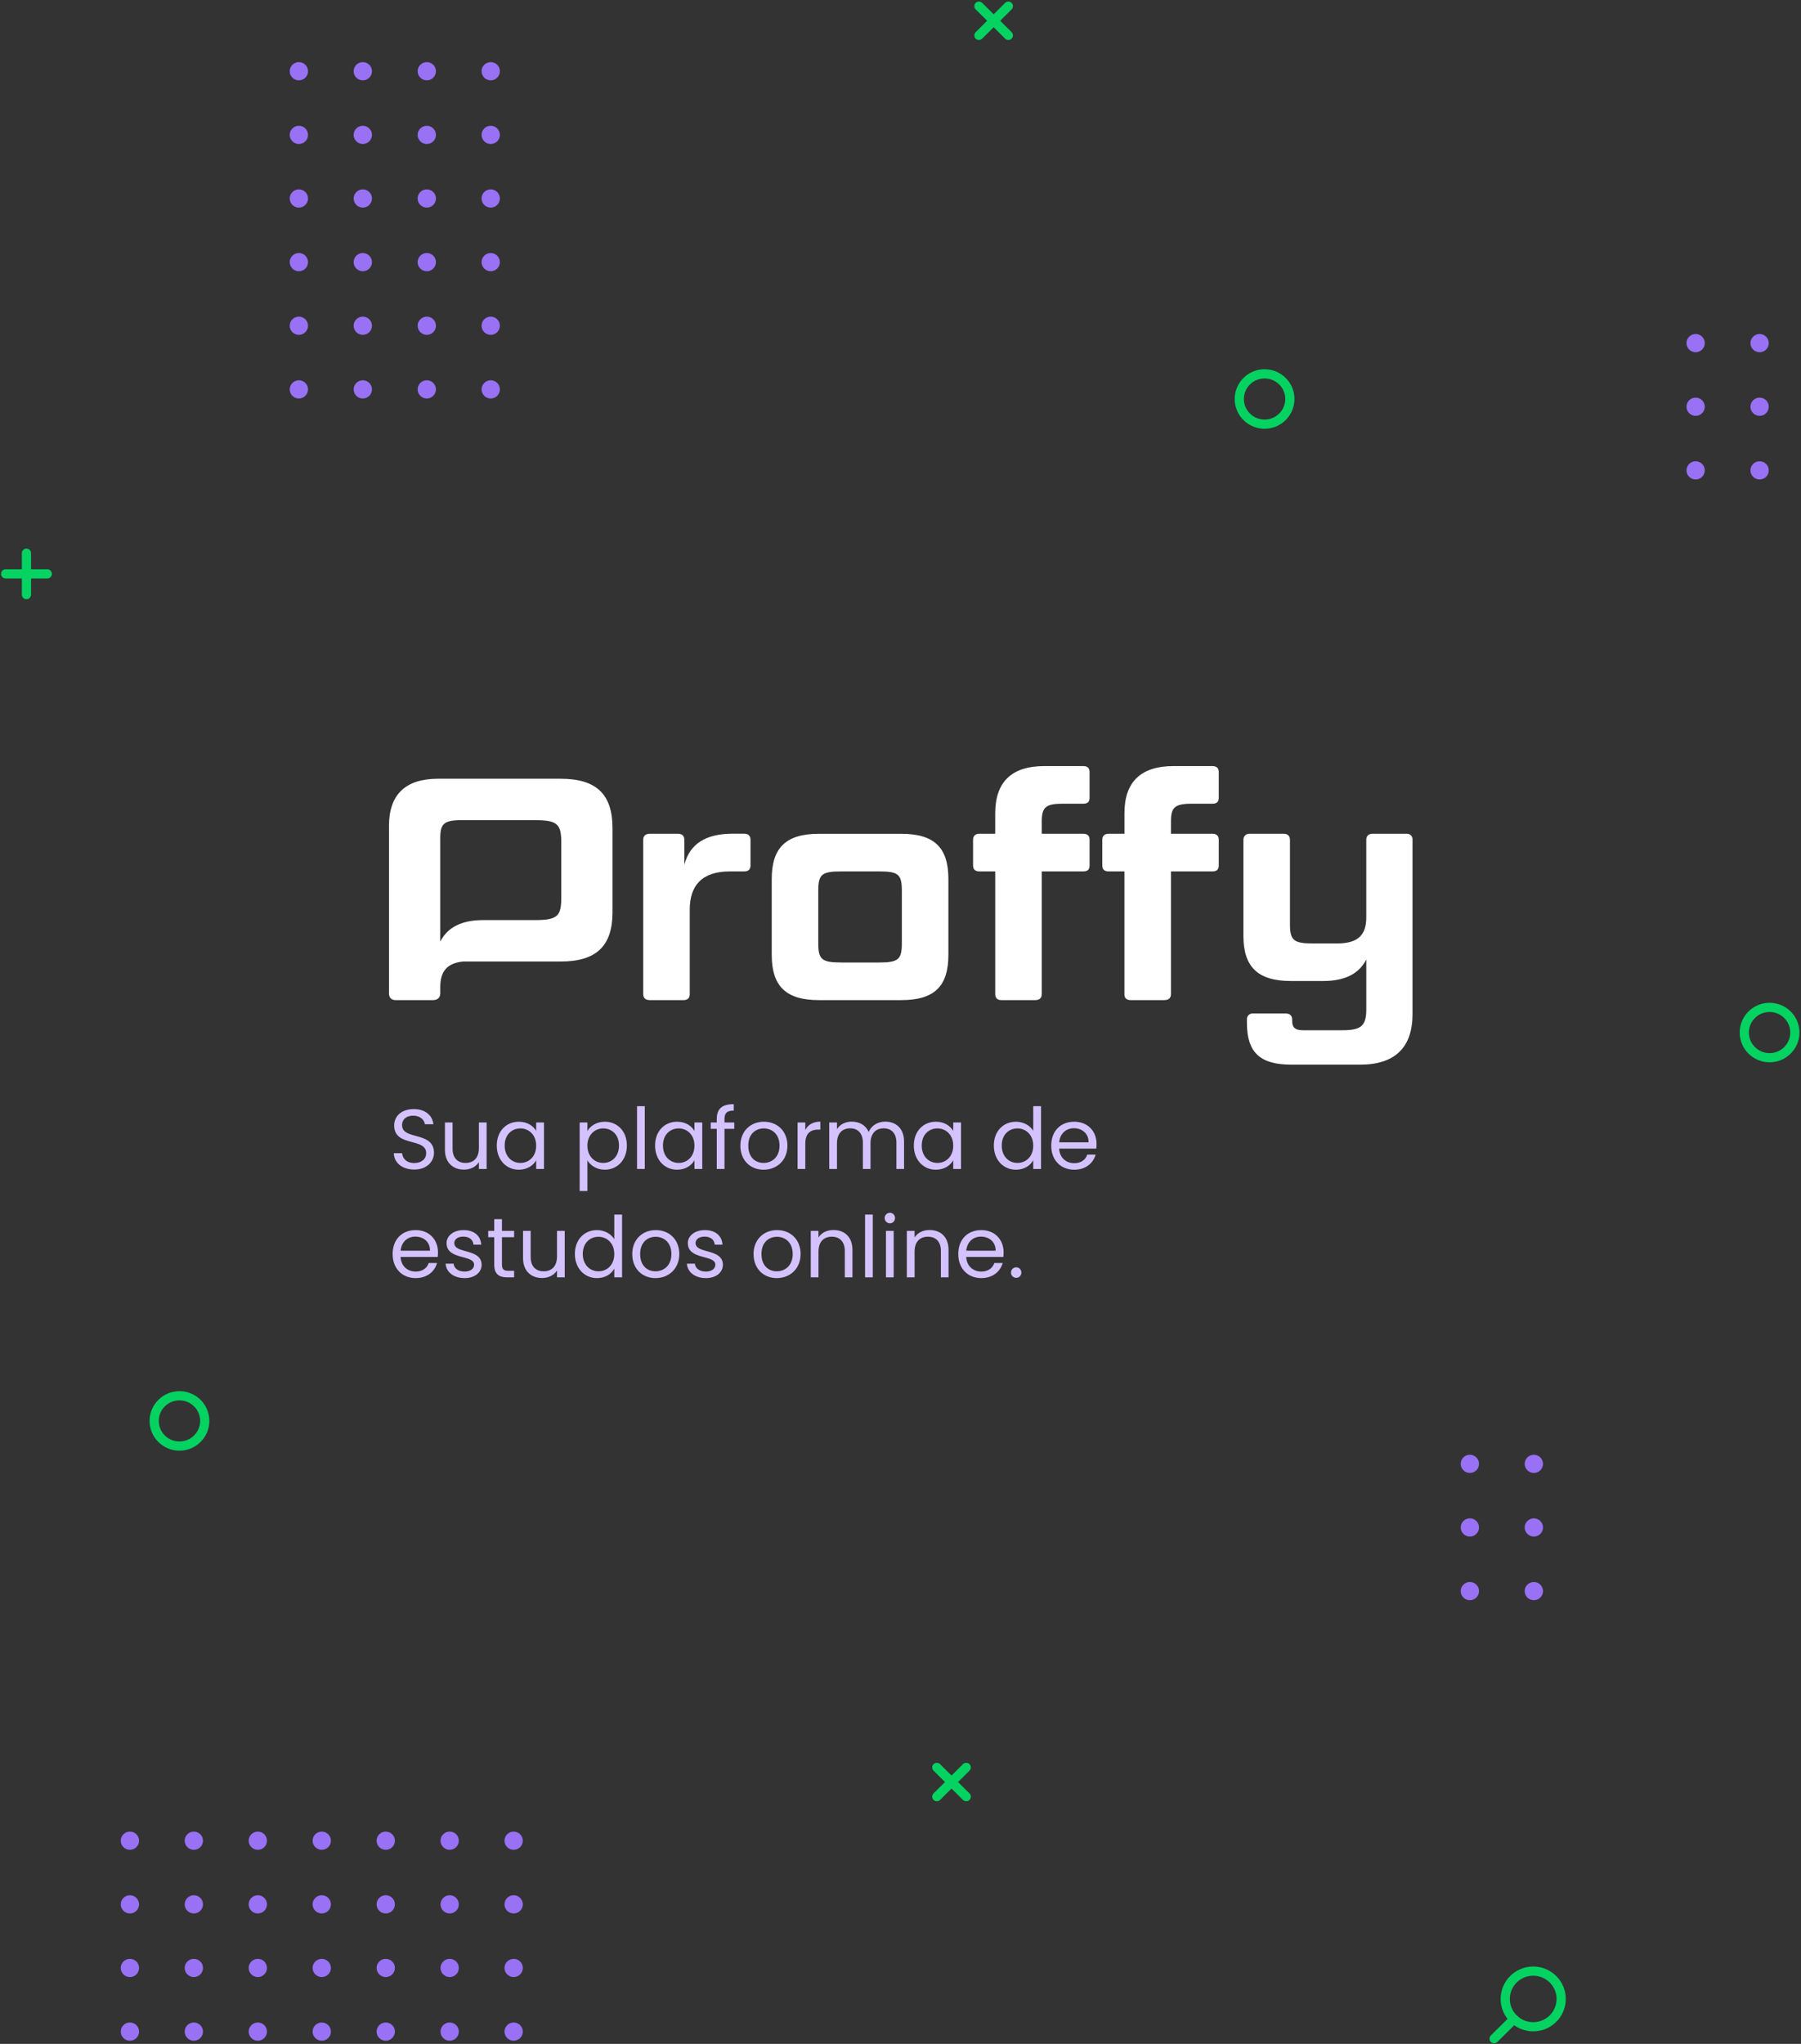 <svg width="588" height="667" viewBox="0 0 588 667" fill="none" xmlns="http://www.w3.org/2000/svg">
<rect x="0" y="0" width="588" height="667" fill="#333333" stroke="none"/>
<path d="M500.569 661.405C495.526 661.405 491.437 657.339 491.437 652.324C491.437 647.308 495.526 643.243 500.569 643.243C505.612 643.243 509.701 647.308 509.701 652.324C509.701 657.323 505.612 661.405 500.569 661.405Z" stroke="#04D361" stroke-width="3" stroke-miterlimit="10" stroke-linecap="round" stroke-linejoin="round"/>
<path d="M494.269 658.888L487.811 665.294" stroke="#04D361" stroke-width="3" stroke-miterlimit="10" stroke-linecap="round" stroke-linejoin="round"/>
<path d="M329.217 2L319.609 11.554" stroke="#04D361" stroke-width="3" stroke-miterlimit="10" stroke-linecap="round" stroke-linejoin="round"/>
<path d="M329.217 11.554L319.609 2" stroke="#04D361" stroke-width="3" stroke-miterlimit="10" stroke-linecap="round" stroke-linejoin="round"/>
<path d="M315.461 576.763L305.854 586.317" stroke="#04D361" stroke-width="3" stroke-miterlimit="10" stroke-linecap="round" stroke-linejoin="round"/>
<path d="M315.461 586.317L305.854 576.763" stroke="#04D361" stroke-width="3" stroke-miterlimit="10" stroke-linecap="round" stroke-linejoin="round"/>
<path d="M15.431 187.274L1.844 187.274" stroke="#04D361" stroke-width="3" stroke-miterlimit="10" stroke-linecap="round" stroke-linejoin="round"/>
<path d="M8.639 194.046L8.639 180.52" stroke="#04D361" stroke-width="3" stroke-miterlimit="10" stroke-linecap="round" stroke-linejoin="round"/>
<path d="M412.866 138.422C408.316 138.422 404.609 134.752 404.609 130.211C404.609 125.686 408.3 122 412.866 122C417.416 122 421.123 125.67 421.123 130.211C421.107 134.752 417.416 138.422 412.866 138.422Z" stroke="#04D361" stroke-width="3" stroke-miterlimit="10" stroke-linecap="round" stroke-linejoin="round"/>
<path d="M577.743 345.169C573.193 345.169 569.486 341.499 569.486 336.958C569.486 332.434 573.177 328.747 577.743 328.747C582.293 328.747 586 332.418 586 336.958C585.984 341.499 582.293 345.169 577.743 345.169Z" stroke="#04D361" stroke-width="3" stroke-miterlimit="10" stroke-linecap="round" stroke-linejoin="round"/>
<path d="M58.592 471.906C54.041 471.906 50.334 468.236 50.334 463.695C50.334 459.17 54.026 455.484 58.592 455.484C63.142 455.484 66.849 459.155 66.849 463.695C66.833 468.236 63.142 471.906 58.592 471.906Z" stroke="#04D361" stroke-width="3" stroke-miterlimit="10" stroke-linecap="round" stroke-linejoin="round"/>
<path d="M157.224 23.247C157.224 24.889 158.562 26.221 160.214 26.221C161.866 26.221 163.204 24.889 163.204 23.247C163.204 21.604 161.866 20.273 160.214 20.273C158.562 20.273 157.224 21.604 157.224 23.247Z" fill="#9871F5"/>
<path d="M157.224 44.02C157.224 45.662 158.562 46.994 160.214 46.994C161.866 46.994 163.204 45.662 163.204 44.02C163.204 42.378 161.866 41.046 160.214 41.046C158.562 41.046 157.224 42.378 157.224 44.02Z" fill="#9871F5"/>
<path d="M157.224 64.774C157.224 66.417 158.562 67.748 160.214 67.748C161.866 67.748 163.204 66.417 163.204 64.774C163.204 63.132 161.866 61.801 160.214 61.801C158.562 61.801 157.224 63.132 157.224 64.774Z" fill="#9871F5"/>
<path d="M157.224 85.545C157.224 87.187 158.562 88.519 160.214 88.519C161.866 88.519 163.204 87.187 163.204 85.545C163.204 83.902 161.866 82.571 160.214 82.571C158.562 82.571 157.224 83.902 157.224 85.545Z" fill="#9871F5"/>
<path d="M157.224 106.301C157.224 107.943 158.562 109.275 160.214 109.275C161.866 109.275 163.204 107.943 163.204 106.301C163.204 104.659 161.866 103.327 160.214 103.327C158.562 103.327 157.224 104.659 157.224 106.301Z" fill="#9871F5"/>
<path d="M157.224 127.071C157.224 128.714 158.562 130.045 160.214 130.045C161.866 130.045 163.204 128.714 163.204 127.071C163.204 125.429 161.866 124.098 160.214 124.098C158.562 124.098 157.224 125.429 157.224 127.071Z" fill="#9871F5"/>
<path d="M136.35 23.247C136.35 24.889 137.689 26.221 139.341 26.221C140.992 26.221 142.331 24.889 142.331 23.247C142.331 21.605 140.992 20.273 139.341 20.273C137.689 20.273 136.35 21.605 136.35 23.247Z" fill="#9871F5"/>
<path d="M136.35 44.02C136.35 45.662 137.689 46.994 139.341 46.994C140.992 46.994 142.331 45.662 142.331 44.02C142.331 42.378 140.992 41.046 139.341 41.046C137.689 41.046 136.35 42.378 136.35 44.02Z" fill="#9871F5"/>
<path d="M136.35 64.774C136.35 66.417 137.689 67.748 139.341 67.748C140.992 67.748 142.331 66.417 142.331 64.774C142.331 63.132 140.992 61.801 139.341 61.801C137.689 61.801 136.35 63.132 136.35 64.774Z" fill="#9871F5"/>
<path d="M136.35 85.545C136.35 87.187 137.689 88.519 139.341 88.519C140.992 88.519 142.331 87.187 142.331 85.545C142.331 83.902 140.992 82.571 139.341 82.571C137.689 82.571 136.35 83.902 136.35 85.545Z" fill="#9871F5"/>
<path d="M136.35 106.301C136.35 107.943 137.689 109.275 139.341 109.275C140.992 109.275 142.331 107.943 142.331 106.301C142.331 104.659 140.992 103.327 139.341 103.327C137.689 103.327 136.35 104.659 136.35 106.301Z" fill="#9871F5"/>
<path d="M136.35 127.071C136.35 128.714 137.689 130.045 139.341 130.045C140.992 130.045 142.331 128.714 142.331 127.071C142.331 125.429 140.992 124.098 139.341 124.098C137.689 124.098 136.35 125.429 136.35 127.071Z" fill="#9871F5"/>
<path d="M115.461 23.247C115.461 24.889 116.8 26.221 118.452 26.221C120.103 26.221 121.442 24.889 121.442 23.247C121.442 21.605 120.103 20.273 118.452 20.273C116.8 20.273 115.461 21.605 115.461 23.247Z" fill="#9871F5"/>
<path d="M115.461 44.02C115.461 45.662 116.8 46.994 118.452 46.994C120.103 46.994 121.442 45.662 121.442 44.02C121.442 42.378 120.103 41.046 118.452 41.046C116.8 41.046 115.461 42.378 115.461 44.02Z" fill="#9871F5"/>
<path d="M115.461 64.774C115.461 66.417 116.8 67.748 118.452 67.748C120.103 67.748 121.442 66.417 121.442 64.774C121.442 63.132 120.103 61.801 118.452 61.801C116.8 61.801 115.461 63.132 115.461 64.774Z" fill="#9871F5"/>
<path d="M115.461 85.545C115.461 87.187 116.8 88.519 118.452 88.519C120.103 88.519 121.442 87.187 121.442 85.545C121.442 83.902 120.103 82.571 118.452 82.571C116.8 82.571 115.461 83.902 115.461 85.545Z" fill="#9871F5"/>
<path d="M115.461 106.301C115.461 107.943 116.8 109.275 118.452 109.275C120.103 109.275 121.442 107.943 121.442 106.301C121.442 104.659 120.103 103.327 118.452 103.327C116.8 103.327 115.461 104.659 115.461 106.301Z" fill="#9871F5"/>
<path d="M115.461 127.071C115.461 128.714 116.8 130.045 118.452 130.045C120.103 130.045 121.442 128.714 121.442 127.071C121.442 125.429 120.103 124.098 118.452 124.098C116.8 124.098 115.461 125.429 115.461 127.071Z" fill="#9871F5"/>
<path d="M94.588 23.247C94.588 24.889 95.927 26.221 97.579 26.221C99.23 26.221 100.569 24.889 100.569 23.247C100.569 21.605 99.23 20.273 97.579 20.273C95.927 20.273 94.588 21.605 94.588 23.247Z" fill="#9871F5"/>
<path d="M94.588 44.02C94.588 45.662 95.927 46.994 97.579 46.994C99.23 46.994 100.569 45.662 100.569 44.02C100.569 42.378 99.23 41.046 97.579 41.046C95.927 41.046 94.588 42.378 94.588 44.02Z" fill="#9871F5"/>
<path d="M94.588 64.774C94.588 66.417 95.927 67.748 97.579 67.748C99.23 67.748 100.569 66.417 100.569 64.774C100.569 63.132 99.23 61.801 97.579 61.801C95.927 61.801 94.588 63.132 94.588 64.774Z" fill="#9871F5"/>
<path d="M94.588 85.545C94.588 87.187 95.927 88.519 97.579 88.519C99.23 88.519 100.569 87.187 100.569 85.545C100.569 83.902 99.23 82.571 97.579 82.571C95.927 82.571 94.588 83.902 94.588 85.545Z" fill="#9871F5"/>
<path d="M94.588 106.301C94.588 107.943 95.927 109.275 97.579 109.275C99.23 109.275 100.569 107.943 100.569 106.301C100.569 104.659 99.23 103.327 97.579 103.327C95.927 103.327 94.588 104.659 94.588 106.301Z" fill="#9871F5"/>
<path d="M94.588 127.071C94.588 128.714 95.927 130.045 97.579 130.045C99.23 130.045 100.569 128.714 100.569 127.071C100.569 125.429 99.23 124.098 97.579 124.098C95.927 124.098 94.588 125.429 94.588 127.071Z" fill="#9871F5"/>
<path d="M497.788 477.706C497.788 479.348 499.127 480.679 500.779 480.679C502.43 480.679 503.769 479.348 503.769 477.706C503.769 476.063 502.43 474.732 500.779 474.732C499.127 474.732 497.788 476.063 497.788 477.706Z" fill="#9871F5"/>
<path d="M497.789 498.46C497.789 500.103 499.128 501.434 500.78 501.434C502.431 501.434 503.77 500.103 503.77 498.46C503.77 496.818 502.431 495.487 500.78 495.487C499.128 495.487 497.789 496.818 497.789 498.46Z" fill="#9871F5"/>
<path d="M497.789 519.23C497.789 520.872 499.128 522.204 500.78 522.204C502.431 522.204 503.77 520.872 503.77 519.23C503.77 517.588 502.431 516.256 500.78 516.256C499.128 516.256 497.789 517.588 497.789 519.23Z" fill="#9871F5"/>
<path d="M476.9 477.703C476.9 479.346 478.239 480.677 479.891 480.677C481.542 480.677 482.881 479.346 482.881 477.703C482.881 476.061 481.542 474.73 479.891 474.73C478.239 474.73 476.9 476.061 476.9 477.703Z" fill="#9871F5"/>
<path d="M476.9 498.46C476.9 500.103 478.239 501.434 479.891 501.434C481.542 501.434 482.881 500.103 482.881 498.46C482.881 496.818 481.542 495.487 479.891 495.487C478.239 495.487 476.9 496.818 476.9 498.46Z" fill="#9871F5"/>
<path d="M476.9 519.228C476.9 520.871 478.239 522.202 479.891 522.202C481.542 522.202 482.881 520.871 482.881 519.228C482.881 517.586 481.542 516.255 479.891 516.255C478.239 516.255 476.9 517.586 476.9 519.228Z" fill="#9871F5"/>
<path d="M571.498 111.974C571.498 113.617 572.836 114.948 574.488 114.948C576.14 114.948 577.479 113.617 577.479 111.974C577.479 110.332 576.14 109.001 574.488 109.001C572.836 109.001 571.498 110.332 571.498 111.974Z" fill="#9871F5"/>
<path d="M571.498 132.728C571.498 134.37 572.837 135.702 574.489 135.702C576.14 135.702 577.479 134.37 577.479 132.728C577.479 131.086 576.14 129.754 574.489 129.754C572.837 129.754 571.498 131.086 571.498 132.728Z" fill="#9871F5"/>
<path d="M571.498 153.5C571.498 155.143 572.837 156.474 574.489 156.474C576.14 156.474 577.479 155.143 577.479 153.5C577.479 151.858 576.14 150.527 574.489 150.527C572.837 150.527 571.498 151.858 571.498 153.5Z" fill="#9871F5"/>
<path d="M550.609 111.974C550.609 113.616 551.948 114.948 553.599 114.948C555.251 114.948 556.59 113.616 556.59 111.974C556.59 110.331 555.251 109 553.599 109C551.948 109 550.609 110.331 550.609 111.974Z" fill="#9871F5"/>
<path d="M550.609 132.73C550.609 134.372 551.948 135.704 553.599 135.704C555.251 135.704 556.59 134.372 556.59 132.73C556.59 131.088 555.251 129.756 553.599 129.756C551.948 129.756 550.609 131.088 550.609 132.73Z" fill="#9871F5"/>
<path d="M550.609 153.5C550.609 155.143 551.948 156.474 553.599 156.474C555.251 156.474 556.59 155.143 556.59 153.5C556.59 151.858 555.251 150.526 553.599 150.526C551.948 150.526 550.609 151.858 550.609 153.5Z" fill="#9871F5"/>
<path d="M164.71 662.983C164.71 664.626 166.049 665.957 167.701 665.957C169.353 665.957 170.691 664.626 170.691 662.983C170.691 661.341 169.353 660.01 167.701 660.01C166.049 660.01 164.71 661.341 164.71 662.983Z" fill="#9871F5"/>
<path d="M143.821 662.983C143.821 664.626 145.16 665.957 146.812 665.957C148.463 665.957 149.802 664.626 149.802 662.983C149.802 661.341 148.463 660.01 146.812 660.01C145.16 660.01 143.821 661.341 143.821 662.983Z" fill="#9871F5"/>
<path d="M122.948 662.983C122.948 664.626 124.287 665.957 125.939 665.957C127.59 665.957 128.929 664.626 128.929 662.983C128.929 661.341 127.59 660.01 125.939 660.01C124.287 660.01 122.948 661.341 122.948 662.983Z" fill="#9871F5"/>
<path d="M102.059 662.983C102.059 664.626 103.398 665.957 105.05 665.957C106.701 665.957 108.04 664.626 108.04 662.983C108.04 661.341 106.701 660.01 105.05 660.01C103.398 660.01 102.059 661.341 102.059 662.983Z" fill="#9871F5"/>
<path d="M81.186 662.983C81.186 664.626 82.525 665.957 84.177 665.957C85.828 665.957 87.167 664.626 87.167 662.983C87.167 661.341 85.828 660.01 84.177 660.01C82.525 660.01 81.186 661.341 81.186 662.983Z" fill="#9871F5"/>
<path d="M60.297 662.983C60.297 664.626 61.636 665.957 63.288 665.957C64.939 665.957 66.278 664.626 66.278 662.983C66.278 661.341 64.939 660.01 63.288 660.01C61.636 660.01 60.297 661.341 60.297 662.983Z" fill="#9871F5"/>
<path d="M39.424 662.983C39.424 664.626 40.763 665.957 42.414 665.957C44.066 665.957 45.405 664.626 45.405 662.983C45.405 661.341 44.066 660.01 42.414 660.01C40.763 660.01 39.424 661.341 39.424 662.983Z" fill="#9871F5"/>
<path d="M164.71 642.212C164.71 643.854 166.049 645.186 167.701 645.186C169.353 645.186 170.691 643.854 170.691 642.212C170.691 640.57 169.353 639.238 167.701 639.238C166.049 639.238 164.71 640.57 164.71 642.212Z" fill="#9871F5"/>
<path d="M143.821 642.212C143.821 643.854 145.16 645.186 146.812 645.186C148.463 645.186 149.802 643.854 149.802 642.212C149.802 640.57 148.463 639.238 146.812 639.238C145.16 639.238 143.821 640.57 143.821 642.212Z" fill="#9871F5"/>
<path d="M122.948 642.212C122.948 643.854 124.287 645.186 125.939 645.186C127.59 645.186 128.929 643.854 128.929 642.212C128.929 640.57 127.59 639.238 125.939 639.238C124.287 639.238 122.948 640.57 122.948 642.212Z" fill="#9871F5"/>
<path d="M102.059 642.212C102.059 643.854 103.398 645.186 105.05 645.186C106.701 645.186 108.04 643.854 108.04 642.212C108.04 640.57 106.701 639.238 105.05 639.238C103.398 639.238 102.059 640.57 102.059 642.212Z" fill="#9871F5"/>
<path d="M81.186 642.212C81.186 643.854 82.525 645.186 84.177 645.186C85.828 645.186 87.167 643.854 87.167 642.212C87.167 640.57 85.828 639.238 84.177 639.238C82.525 639.238 81.186 640.57 81.186 642.212Z" fill="#9871F5"/>
<path d="M60.297 642.212C60.297 643.854 61.636 645.186 63.288 645.186C64.939 645.186 66.278 643.854 66.278 642.212C66.278 640.57 64.939 639.238 63.288 639.238C61.636 639.238 60.297 640.57 60.297 642.212Z" fill="#9871F5"/>
<path d="M39.424 642.212C39.424 643.854 40.763 645.186 42.414 645.186C44.066 645.186 45.405 643.854 45.405 642.212C45.405 640.57 44.066 639.238 42.414 639.238C40.763 639.238 39.424 640.57 39.424 642.212Z" fill="#9871F5"/>
<path d="M164.71 621.456C164.71 623.098 166.049 624.43 167.701 624.43C169.353 624.43 170.691 623.098 170.691 621.456C170.691 619.814 169.353 618.482 167.701 618.482C166.049 618.482 164.71 619.814 164.71 621.456Z" fill="#9871F5"/>
<path d="M143.821 621.456C143.821 623.098 145.16 624.43 146.812 624.43C148.463 624.43 149.802 623.098 149.802 621.456C149.802 619.814 148.463 618.482 146.812 618.482C145.16 618.482 143.821 619.814 143.821 621.456Z" fill="#9871F5"/>
<path d="M122.948 621.456C122.948 623.098 124.287 624.43 125.939 624.43C127.59 624.43 128.929 623.098 128.929 621.456C128.929 619.814 127.59 618.482 125.939 618.482C124.287 618.482 122.948 619.814 122.948 621.456Z" fill="#9871F5"/>
<path d="M102.059 621.456C102.059 623.098 103.398 624.43 105.05 624.43C106.701 624.43 108.04 623.098 108.04 621.456C108.04 619.814 106.701 618.482 105.05 618.482C103.398 618.482 102.059 619.814 102.059 621.456Z" fill="#9871F5"/>
<path d="M81.186 621.456C81.186 623.098 82.525 624.43 84.177 624.43C85.828 624.43 87.167 623.098 87.167 621.456C87.167 619.814 85.828 618.482 84.177 618.482C82.525 618.482 81.186 619.814 81.186 621.456Z" fill="#9871F5"/>
<path d="M60.297 621.456C60.297 623.098 61.636 624.43 63.288 624.43C64.939 624.43 66.278 623.098 66.278 621.456C66.278 619.814 64.939 618.482 63.288 618.482C61.636 618.482 60.297 619.814 60.297 621.456Z" fill="#9871F5"/>
<path d="M39.424 621.456C39.424 623.098 40.763 624.43 42.414 624.43C44.066 624.43 45.405 623.098 45.405 621.456C45.405 619.814 44.066 618.482 42.414 618.482C40.763 618.482 39.424 619.814 39.424 621.456Z" fill="#9871F5"/>
<path d="M164.708 600.686C164.708 602.328 166.047 603.66 167.699 603.66C169.35 603.66 170.689 602.328 170.689 600.686C170.689 599.043 169.35 597.712 167.699 597.712C166.047 597.712 164.708 599.043 164.708 600.686Z" fill="#9871F5"/>
<path d="M143.821 600.685C143.821 602.328 145.16 603.659 146.812 603.659C148.463 603.659 149.802 602.328 149.802 600.685C149.802 599.043 148.463 597.712 146.812 597.712C145.16 597.712 143.821 599.043 143.821 600.685Z" fill="#9871F5"/>
<path d="M122.948 600.685C122.948 602.328 124.287 603.659 125.939 603.659C127.59 603.659 128.929 602.328 128.929 600.685C128.929 599.043 127.59 597.712 125.939 597.712C124.287 597.712 122.948 599.043 122.948 600.685Z" fill="#9871F5"/>
<path d="M102.059 600.685C102.059 602.328 103.398 603.659 105.05 603.659C106.701 603.659 108.04 602.328 108.04 600.685C108.04 599.043 106.701 597.712 105.05 597.712C103.398 597.712 102.059 599.043 102.059 600.685Z" fill="#9871F5"/>
<path d="M81.186 600.685C81.186 602.328 82.525 603.659 84.177 603.659C85.828 603.659 87.167 602.328 87.167 600.685C87.167 599.043 85.828 597.712 84.177 597.712C82.525 597.712 81.186 599.043 81.186 600.685Z" fill="#9871F5"/>
<path d="M60.297 600.685C60.297 602.328 61.636 603.659 63.288 603.659C64.939 603.659 66.278 602.328 66.278 600.685C66.278 599.043 64.939 597.712 63.288 597.712C61.636 597.712 60.297 599.043 60.297 600.685Z" fill="#9871F5"/>
<path d="M39.424 600.685C39.424 602.328 40.763 603.659 42.414 603.659C44.066 603.659 45.405 602.328 45.405 600.685C45.405 599.043 44.066 597.712 42.414 597.712C40.763 597.712 39.424 599.043 39.424 600.685Z" fill="#9871F5"/>
<g clip-path="url(#clip0)">
<path d="M183.023 254.13H143.018C132.373 254.13 127 259.29 127 269.511V324.21C127 325.55 127.721 326.375 129.273 326.375H141.366C142.813 326.375 143.745 325.55 143.745 324.21V322.133C143.745 317.067 145.883 314.306 151.197 313.773H183.023C194.7 313.773 199.973 308.719 199.973 297.673V270.23C199.973 259.185 194.7 254.13 183.023 254.13ZM183.246 293.028C183.246 299.019 181.886 300.253 174.75 300.253H157.8C150.67 300.253 146.118 302.629 143.739 307.274V273.536C143.739 268.891 144.876 267.65 150.559 267.65H174.75C181.886 267.65 183.246 268.891 183.246 274.875V293.028Z" fill="white"/>
<path d="M238.32 284.37C229.121 284.37 225.19 289.015 225.19 296.86V324.414C225.19 325.655 224.569 326.374 223.122 326.374H212.165C210.718 326.374 209.998 325.655 209.998 324.414V274.05C209.998 272.81 210.718 272.084 212.165 272.084H221.364C222.711 272.084 223.432 272.81 223.432 274.05V282.176C225.19 275.472 230.258 272.061 239.251 272.061H242.972C244.313 272.061 245.034 272.786 245.034 274.027V282.41C245.034 283.75 244.313 284.37 242.972 284.37H238.32Z" fill="white"/>
<path d="M309.634 311.613C309.634 321.834 305.088 326.373 294.237 326.373H267.362C256.611 326.373 251.959 321.834 251.959 311.613V286.855C251.959 276.641 256.611 272.095 267.362 272.095H294.237C305.088 272.095 309.634 276.641 309.634 286.855V311.613ZM294.442 290.769C294.442 285.399 293.411 284.369 287.001 284.369H274.698C268.188 284.369 267.151 285.399 267.151 290.769V307.694C267.151 313.058 268.188 314.094 274.698 314.094H287.001C293.411 314.094 294.442 313.058 294.442 307.694V290.769Z" fill="white"/>
<path d="M324.932 284.37H319.759C318.411 284.37 317.691 283.75 317.691 282.41V274.05C317.691 272.81 318.411 272.085 319.759 272.085H324.926V265.38C324.932 255.16 330.305 250 340.95 250H353.664C355.111 250 355.732 250.726 355.732 251.96V260.32C355.732 261.665 355.111 262.28 353.664 262.28H346.95C341.261 262.28 340.124 263.52 340.124 268.165V272.085H353.664C355.111 272.085 355.732 272.81 355.732 274.05V282.41C355.732 283.75 355.111 284.37 353.664 284.37H340.124V324.415C340.124 325.655 339.404 326.374 337.957 326.374H327C325.553 326.374 324.932 325.655 324.932 324.415V284.37Z" fill="white"/>
<path d="M367.105 284.37H361.943C360.601 284.37 359.881 283.75 359.881 282.41V274.05C359.881 272.81 360.601 272.085 361.943 272.085H367.116V265.38C367.105 255.16 372.489 250 383.123 250H395.837C397.284 250 397.905 250.726 397.905 251.96V260.32C397.905 261.665 397.284 262.28 395.837 262.28H389.117C383.433 262.28 382.297 263.52 382.297 268.165V272.085H395.837C397.284 272.085 397.905 272.81 397.905 274.05V282.41C397.905 283.75 397.284 284.37 395.837 284.37H382.297V324.415C382.297 325.655 381.57 326.374 380.123 326.374H369.167C367.72 326.374 367.105 325.655 367.105 324.415V284.37Z" fill="white"/>
<path d="M444.103 347.429H421.569C411.445 347.429 407.104 343.51 407.104 333.804V332.775C407.073 332.498 407.106 332.218 407.2 331.955C407.293 331.692 407.444 331.454 407.642 331.258C407.84 331.062 408.08 330.913 408.344 330.822C408.608 330.731 408.889 330.701 409.166 330.733H419.712C421.159 330.733 421.88 331.458 421.88 332.798V333.313C421.88 335.378 423.022 336.203 425.296 336.203H438.32C444.519 336.203 446.071 334.658 446.071 329.393V313.112C443.693 317.757 439.146 320.132 432.01 320.132H421.464C410.713 320.132 405.955 315.593 405.955 305.372V274.05C405.941 273.78 405.986 273.51 406.086 273.258C406.187 273.007 406.34 272.78 406.537 272.593C406.733 272.406 406.968 272.264 407.224 272.176C407.481 272.089 407.754 272.057 408.023 272.085H419.085C420.427 272.085 421.153 272.81 421.153 274.05V301.482C421.153 306.847 422.29 307.882 428.7 307.882H436.556C443.376 307.882 446.065 305.092 446.065 299.417V274.05C446.065 272.81 446.786 272.085 448.134 272.085H459.201C459.466 272.059 459.733 272.093 459.983 272.183C460.233 272.272 460.46 272.416 460.648 272.604C460.836 272.792 460.979 273.02 461.068 273.27C461.158 273.52 461.19 273.786 461.164 274.05V331.02C461.158 341.848 455.369 347.429 444.103 347.429Z" fill="white"/>
</g>
<path d="M141.691 376.213C141.691 369.072 131.269 372.172 131.269 367.19C131.269 365.114 132.904 364.034 134.983 364.09C137.339 364.117 138.559 365.584 138.725 366.885H141.497C141.192 363.951 138.781 361.931 135.094 361.931C131.269 361.931 128.691 364.09 128.691 367.273C128.691 374.441 139.141 371.12 139.141 376.323C139.141 378.15 137.7 379.534 135.26 379.534C132.572 379.534 131.435 377.929 131.269 376.323H128.58C128.635 379.506 131.38 381.665 135.26 381.665C139.446 381.665 141.691 378.953 141.691 376.213Z" fill="#D4C2FF"/>
<path d="M158.875 366.304H156.352V374.635C156.352 377.901 154.606 379.506 152 379.506C149.45 379.506 147.759 377.929 147.759 374.857V366.304H145.265V375.189C145.265 379.534 148.009 381.693 151.502 381.693C153.525 381.693 155.382 380.807 156.352 379.23V381.472H158.875V366.304Z" fill="#D4C2FF"/>
<path d="M162.191 373.832C162.191 378.538 165.324 381.721 169.371 381.721C172.17 381.721 174.139 380.281 175.053 378.648V381.472H177.603V366.304H175.053V369.072C174.166 367.494 172.226 366.055 169.399 366.055C165.324 366.055 162.191 369.1 162.191 373.832ZM175.053 373.86C175.053 377.431 172.669 379.506 169.897 379.506C167.126 379.506 164.769 377.403 164.769 373.832C164.769 370.262 167.126 368.241 169.897 368.241C172.669 368.241 175.053 370.345 175.053 373.86Z" fill="#D4C2FF"/>
<path d="M191.779 369.1V366.304H189.256V388.668H191.779V378.676C192.721 380.226 194.689 381.721 197.461 381.721C201.536 381.721 204.668 378.538 204.668 373.832C204.668 369.1 201.536 366.055 197.461 366.055C194.689 366.055 192.693 367.494 191.779 369.1ZM202.09 373.832C202.09 377.403 199.734 379.506 196.934 379.506C194.19 379.506 191.779 377.431 191.779 373.86C191.779 370.345 194.19 368.241 196.934 368.241C199.734 368.241 202.09 370.262 202.09 373.832Z" fill="#D4C2FF"/>
<path d="M207.988 381.472H210.511V360.99H207.988V381.472Z" fill="#D4C2FF"/>
<path d="M213.868 373.832C213.868 378.538 217 381.721 221.047 381.721C223.847 381.721 225.815 380.281 226.729 378.648V381.472H229.28V366.304H226.729V369.072C225.842 367.494 223.902 366.055 221.075 366.055C217 366.055 213.868 369.1 213.868 373.832ZM226.729 373.86C226.729 377.431 224.346 379.506 221.574 379.506C218.802 379.506 216.445 377.403 216.445 373.832C216.445 370.262 218.802 368.241 221.574 368.241C224.346 368.241 226.729 370.345 226.729 373.86Z" fill="#D4C2FF"/>
<path d="M234.014 381.472H236.536V368.38H239.724V366.304H236.536V365.225C236.536 363.259 237.284 362.429 239.557 362.429V360.326C235.677 360.326 234.014 361.848 234.014 365.225V366.304H232.045V368.38H234.014V381.472Z" fill="#D4C2FF"/>
<path d="M257.079 373.86C257.079 369.072 253.725 366.055 249.401 366.055C245.104 366.055 241.722 369.072 241.722 373.86C241.722 378.676 244.993 381.721 249.29 381.721C253.614 381.721 257.079 378.676 257.079 373.86ZM244.3 373.86C244.3 370.041 246.712 368.241 249.373 368.241C251.979 368.241 254.501 370.041 254.501 373.86C254.501 377.707 251.923 379.506 249.29 379.506C246.656 379.506 244.3 377.707 244.3 373.86Z" fill="#D4C2FF"/>
<path d="M262.918 373.224C262.918 369.708 264.747 368.629 267.159 368.629H267.824V366.027C265.413 366.027 263.777 367.079 262.918 368.767V366.304H260.395V381.472H262.918V373.224Z" fill="#D4C2FF"/>
<path d="M292.662 381.472H295.157V372.532C295.157 368.186 292.468 366.027 289.003 366.027C286.675 366.027 284.513 367.217 283.626 369.404C282.628 367.134 280.549 366.027 278.054 366.027C276.058 366.027 274.256 366.885 273.259 368.491V366.304H270.736V381.472H273.259V373.113C273.259 369.847 275.005 368.214 277.555 368.214C280.05 368.214 281.713 369.791 281.713 372.891V381.472H284.208V373.113C284.208 369.847 285.954 368.214 288.504 368.214C290.999 368.214 292.662 369.791 292.662 372.891V381.472Z" fill="#D4C2FF"/>
<path d="M298.352 373.832C298.352 378.538 301.484 381.721 305.532 381.721C308.331 381.721 310.299 380.281 311.214 378.648V381.472H313.764V366.304H311.214V369.072C310.327 367.494 308.387 366.055 305.559 366.055C301.484 366.055 298.352 369.1 298.352 373.832ZM311.214 373.86C311.214 377.431 308.83 379.506 306.058 379.506C303.286 379.506 300.93 377.403 300.93 373.832C300.93 370.262 303.286 368.241 306.058 368.241C308.83 368.241 311.214 370.345 311.214 373.86Z" fill="#D4C2FF"/>
<path d="M324.474 373.832C324.474 378.538 327.607 381.721 331.682 381.721C334.453 381.721 336.422 380.309 337.336 378.621V381.472H339.886V360.99H337.336V369.016C336.283 367.273 334.093 366.055 331.709 366.055C327.607 366.055 324.474 369.1 324.474 373.832ZM337.336 373.86C337.336 377.431 334.952 379.506 332.18 379.506C329.409 379.506 327.052 377.403 327.052 373.832C327.052 370.262 329.409 368.241 332.18 368.241C334.952 368.241 337.336 370.345 337.336 373.86Z" fill="#D4C2FF"/>
<path d="M350.608 368.186C353.213 368.186 355.431 369.819 355.403 372.781H345.812C346.09 369.819 348.141 368.186 350.608 368.186ZM357.704 376.794H354.987C354.433 378.427 352.992 379.589 350.719 379.589C348.141 379.589 345.979 377.901 345.785 374.829H357.926C357.981 374.303 358.009 373.86 358.009 373.307C358.009 369.155 355.126 366.055 350.719 366.055C346.284 366.055 343.207 369.072 343.207 373.86C343.207 378.676 346.394 381.721 350.719 381.721C354.489 381.721 356.928 379.562 357.704 376.794Z" fill="#D4C2FF"/>
<path d="M135.593 403.553C138.199 403.553 140.416 405.186 140.388 408.147H130.798C131.075 405.186 133.126 403.553 135.593 403.553ZM142.689 412.16H139.973C139.418 413.793 137.977 414.956 135.704 414.956C133.126 414.956 130.964 413.268 130.77 410.195H142.911C142.966 409.669 142.994 409.227 142.994 408.673C142.994 404.521 140.111 401.421 135.704 401.421C131.269 401.421 128.192 404.438 128.192 409.227C128.192 414.043 131.38 417.087 135.704 417.087C139.474 417.087 141.913 414.928 142.689 412.16Z" fill="#D4C2FF"/>
<path d="M157.245 412.714C157.134 407.289 148.319 409.254 148.319 405.656C148.319 404.438 149.428 403.553 151.285 403.553C153.309 403.553 154.473 404.66 154.584 406.182H157.106C156.94 403.22 154.723 401.421 151.369 401.421C147.987 401.421 145.797 403.331 145.797 405.656C145.797 411.302 154.778 409.337 154.778 412.714C154.778 413.959 153.669 414.956 151.673 414.956C149.539 414.956 148.236 413.849 148.098 412.382H145.492C145.658 415.15 148.153 417.087 151.701 417.087C155.055 417.087 157.245 415.205 157.245 412.714Z" fill="#D4C2FF"/>
<path d="M161.36 412.686C161.36 415.731 162.885 416.838 165.574 416.838H167.847V414.707H165.989C164.437 414.707 163.883 414.181 163.883 412.686V403.746H167.847V401.67H163.883V397.851H161.36V401.67H159.392V403.746H161.36V412.686Z" fill="#D4C2FF"/>
<path d="M184.375 401.67H181.852V410.002C181.852 413.268 180.106 414.873 177.5 414.873C174.95 414.873 173.259 413.295 173.259 410.223V401.67H170.764V410.555C170.764 414.901 173.509 417.059 177.001 417.059C179.025 417.059 180.882 416.174 181.852 414.596V416.838H184.375V401.67Z" fill="#D4C2FF"/>
<path d="M187.691 409.199C187.691 413.904 190.823 417.087 194.898 417.087C197.67 417.087 199.638 415.676 200.553 413.987V416.838H203.103V396.356H200.553V404.383C199.5 402.639 197.31 401.421 194.926 401.421C190.823 401.421 187.691 404.466 187.691 409.199ZM200.553 409.227C200.553 412.797 198.169 414.873 195.397 414.873C192.625 414.873 190.269 412.769 190.269 409.199C190.269 405.628 192.625 403.608 195.397 403.608C198.169 403.608 200.553 405.711 200.553 409.227Z" fill="#D4C2FF"/>
<path d="M221.78 409.227C221.78 404.438 218.426 401.421 214.102 401.421C209.805 401.421 206.423 404.438 206.423 409.227C206.423 414.043 209.694 417.087 213.991 417.087C218.315 417.087 221.78 414.043 221.78 409.227ZM209.001 409.227C209.001 405.407 211.413 403.608 214.074 403.608C216.68 403.608 219.202 405.407 219.202 409.227C219.202 413.074 216.624 414.873 213.991 414.873C211.357 414.873 209.001 413.074 209.001 409.227Z" fill="#D4C2FF"/>
<path d="M236.018 412.714C235.907 407.289 227.092 409.254 227.092 405.656C227.092 404.438 228.201 403.553 230.058 403.553C232.082 403.553 233.246 404.66 233.357 406.182H235.879C235.713 403.22 233.496 401.421 230.141 401.421C226.76 401.421 224.57 403.331 224.57 405.656C224.57 411.302 233.551 409.337 233.551 412.714C233.551 413.959 232.442 414.956 230.446 414.956C228.312 414.956 227.009 413.849 226.871 412.382H224.265C224.431 415.15 226.926 417.087 230.474 417.087C233.828 417.087 236.018 415.205 236.018 412.714Z" fill="#D4C2FF"/>
<path d="M261.383 409.227C261.383 404.438 258.029 401.421 253.705 401.421C249.408 401.421 246.026 404.438 246.026 409.227C246.026 414.043 249.297 417.087 253.594 417.087C257.918 417.087 261.383 414.043 261.383 409.227ZM248.604 409.227C248.604 405.407 251.016 403.608 253.677 403.608C256.283 403.608 258.805 405.407 258.805 409.227C258.805 413.074 256.227 414.873 253.594 414.873C250.96 414.873 248.604 413.074 248.604 409.227Z" fill="#D4C2FF"/>
<path d="M275.815 416.838H278.31V407.898C278.31 403.553 275.621 401.394 272.101 401.394C270.049 401.394 268.22 402.252 267.222 403.829V401.67H264.7V416.838H267.222V408.452C267.222 405.186 268.996 403.58 271.574 403.58C274.124 403.58 275.815 405.158 275.815 408.258V416.838Z" fill="#D4C2FF"/>
<path d="M282.43 416.838H284.953V396.356H282.43V416.838Z" fill="#D4C2FF"/>
<path d="M289.252 416.838H291.774V401.67H289.252V416.838ZM290.555 399.207C291.469 399.207 292.218 398.46 292.218 397.491C292.218 396.522 291.469 395.775 290.555 395.775C289.584 395.775 288.836 396.522 288.836 397.491C288.836 398.46 289.584 399.207 290.555 399.207Z" fill="#D4C2FF"/>
<path d="M307.189 416.838H309.684V407.898C309.684 403.553 306.995 401.394 303.474 401.394C301.423 401.394 299.594 402.252 298.596 403.829V401.67H296.073V416.838H298.596V408.452C298.596 405.186 300.37 403.58 302.948 403.58C305.498 403.58 307.189 405.158 307.189 408.258V416.838Z" fill="#D4C2FF"/>
<path d="M320.263 403.553C322.868 403.553 325.086 405.186 325.058 408.147H315.467C315.744 405.186 317.796 403.553 320.263 403.553ZM327.359 412.16H324.642C324.088 413.793 322.646 414.956 320.374 414.956C317.796 414.956 315.633 413.268 315.439 410.195H327.581C327.636 409.669 327.664 409.227 327.664 408.673C327.664 404.521 324.781 401.421 320.374 401.421C315.938 401.421 312.862 404.438 312.862 409.227C312.862 414.043 316.049 417.087 320.374 417.087C324.143 417.087 326.583 414.928 327.359 412.16Z" fill="#D4C2FF"/>
<path d="M333.46 415.288C333.46 414.319 332.712 413.572 331.797 413.572C330.827 413.572 330.079 414.319 330.079 415.288C330.079 416.257 330.827 417.004 331.797 417.004C332.712 417.004 333.46 416.257 333.46 415.288Z" fill="#D4C2FF"/>
<defs>
<clipPath id="clip0">
<rect width="334.173" height="97.642" fill="white" transform="translate(127 250)"/>
</clipPath>
</defs>
</svg>
